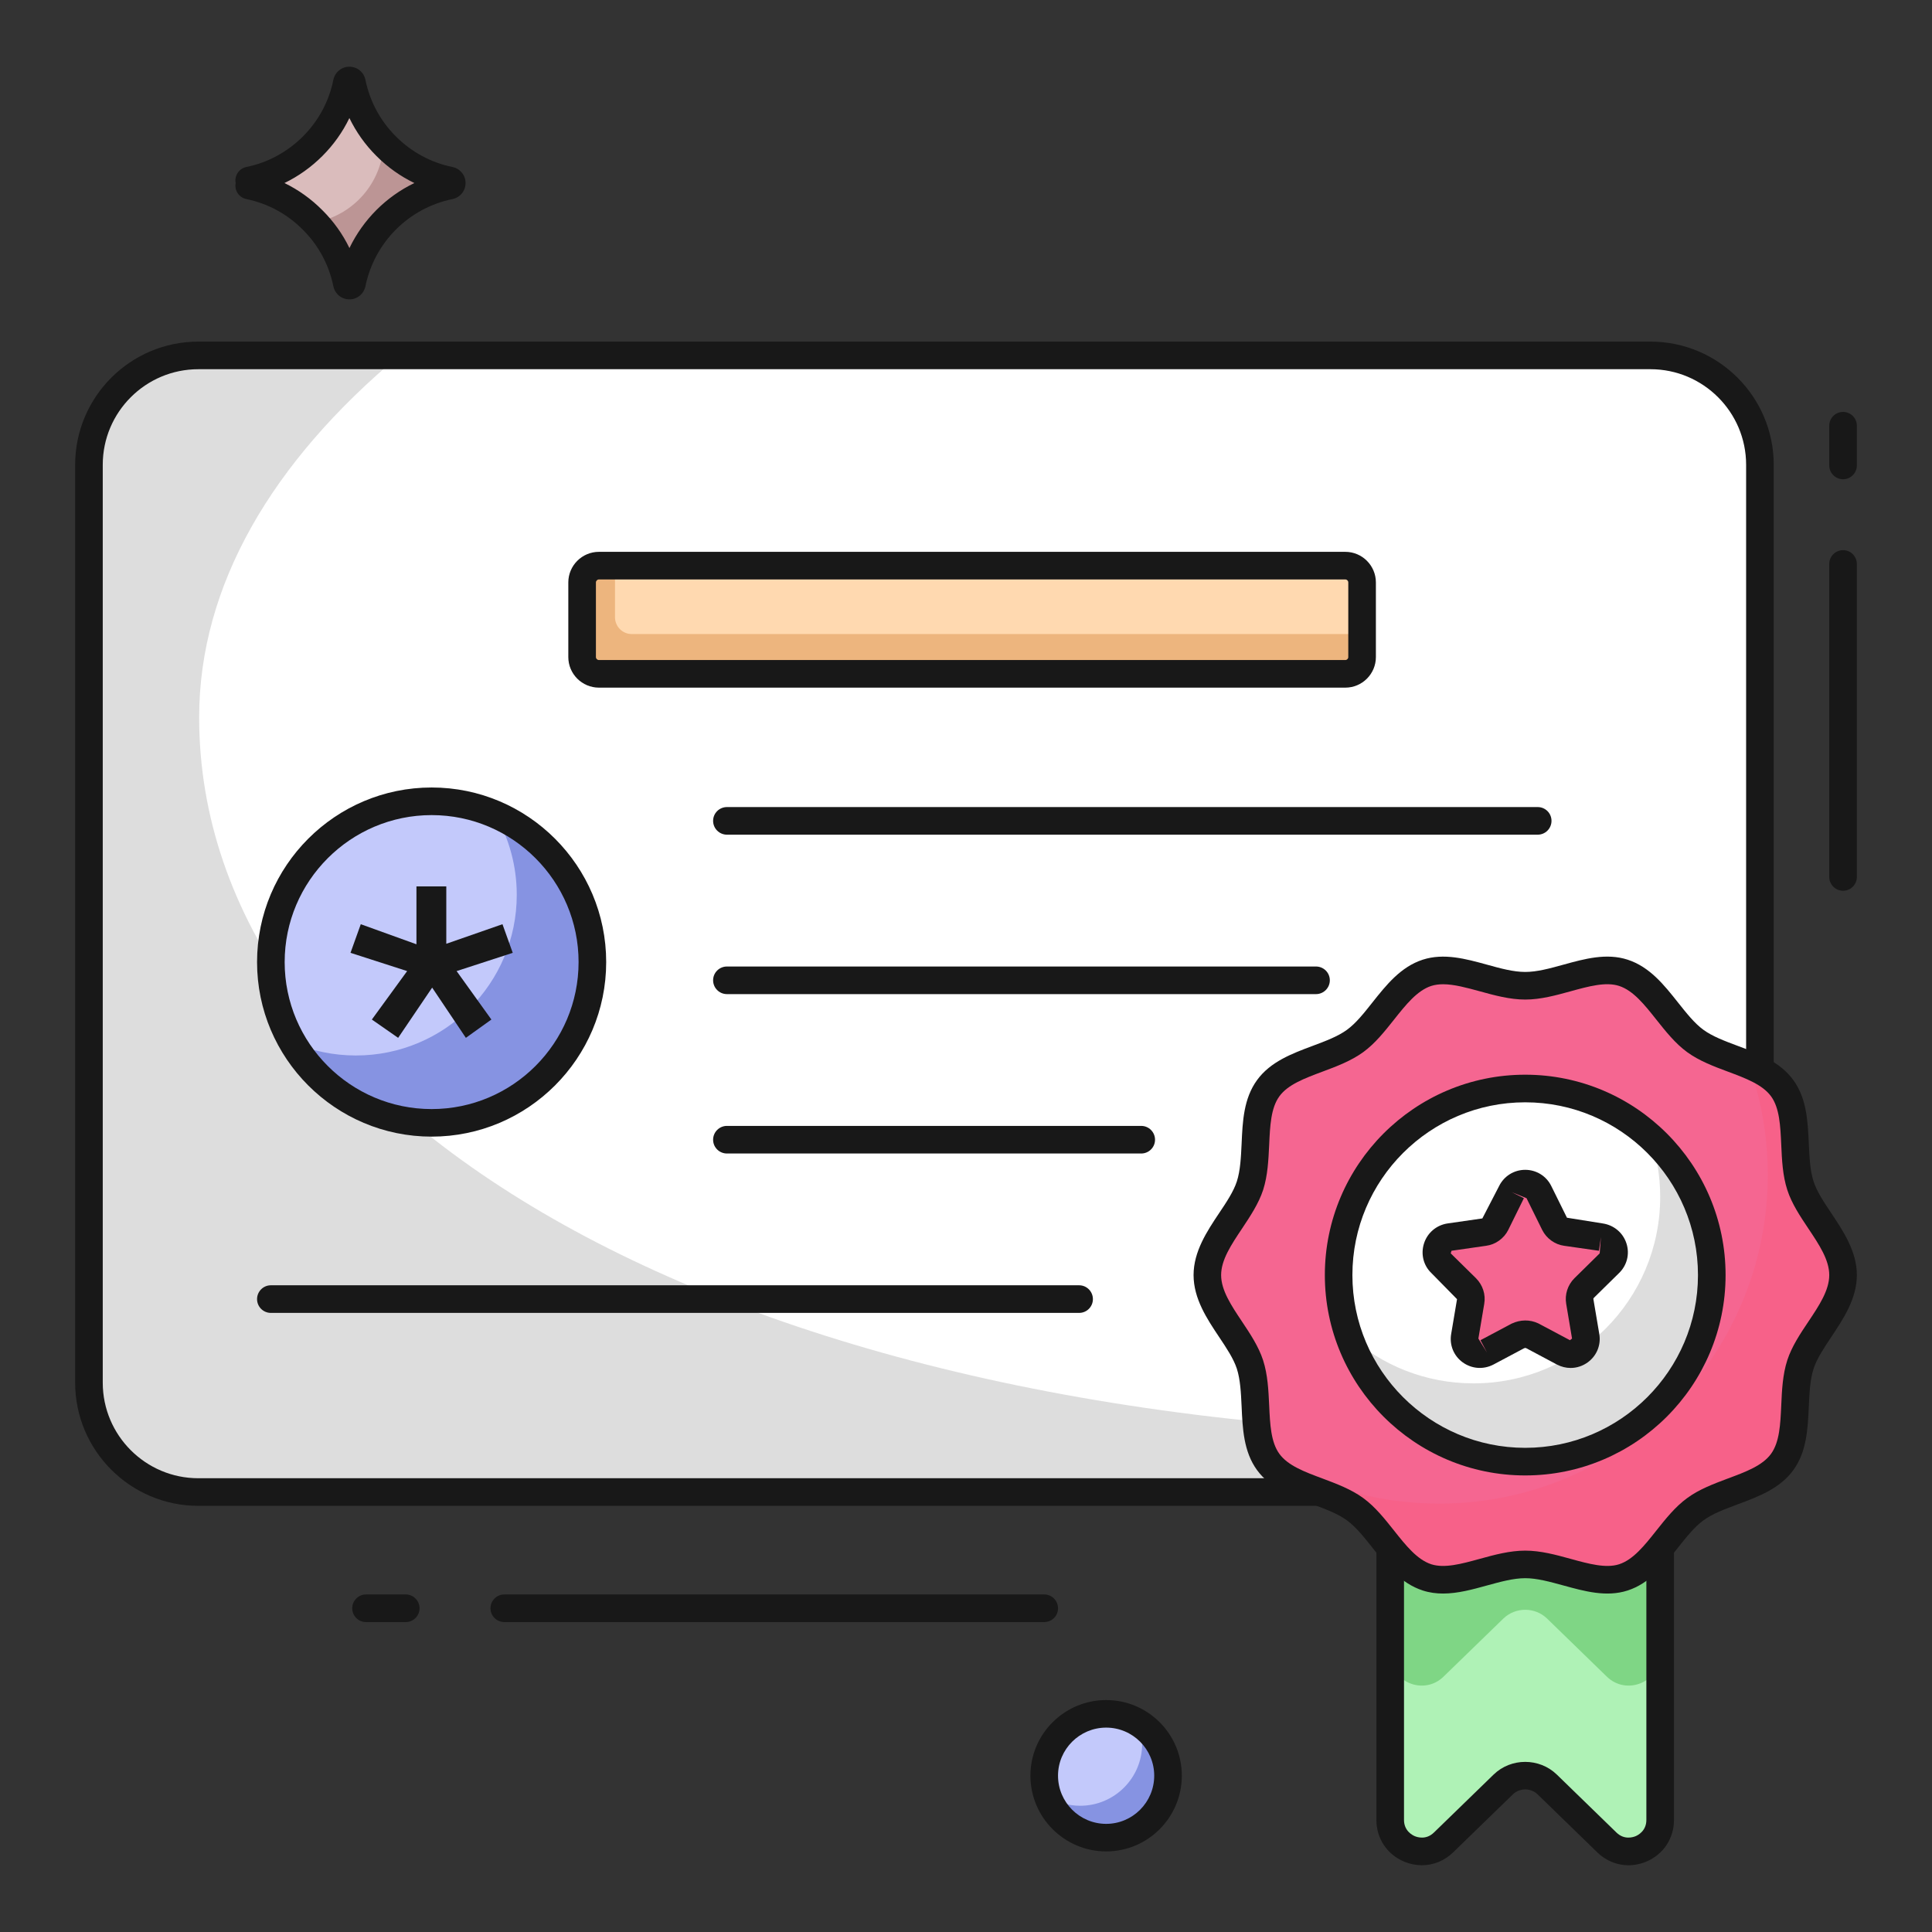 <svg width="38" height="38" viewBox="0 0 38 38" fill="none" xmlns="http://www.w3.org/2000/svg">
<rect x="0" y="0" width="38" height="38" fill="#333333" stroke="none"/>
<path d="M34.615 9.142V27.195C34.615 28.383 33.652 29.347 32.463 29.347H3.901C2.713 29.347 1.749 28.383 1.749 27.195V9.142C1.749 7.954 2.713 6.99 3.901 6.99H32.463C33.652 6.99 34.615 7.954 34.615 9.142Z" fill="white"/>
<path d="M34.423 28.08C34.087 28.826 33.334 29.347 32.462 29.347H3.902C2.713 29.347 1.749 28.383 1.749 27.194V9.143C1.749 7.954 2.713 6.99 3.902 6.99H7.857C5.353 9.08 3.917 11.514 3.917 14.11C3.917 21.905 14.275 28.228 30.243 28.228C31.665 28.228 33.061 28.176 34.423 28.08Z" fill="#DDDDDD"/>
<path d="M26.461 13.254H11.78C11.598 13.254 11.45 13.106 11.45 12.924V11.456C11.45 11.274 11.598 11.126 11.78 11.126H26.461C26.643 11.126 26.791 11.274 26.791 11.456V12.924C26.791 13.106 26.643 13.254 26.461 13.254Z" fill="#FFD9B0"/>
<path d="M26.789 12.471V12.924C26.789 13.108 26.645 13.253 26.46 13.253H11.781C11.597 13.253 11.452 13.108 11.452 12.924V11.458C11.452 11.274 11.597 11.125 11.781 11.125H12.096V12.138C12.096 12.323 12.244 12.471 12.425 12.471H26.789Z" fill="#EDB57E"/>
<path d="M32.463 29.618H3.901C2.565 29.618 1.478 28.531 1.478 27.195V9.142C1.478 7.806 2.565 6.719 3.901 6.719H32.463C33.8 6.719 34.887 7.806 34.887 9.142V27.195C34.887 28.531 33.8 29.618 32.463 29.618ZM3.901 7.262C2.864 7.262 2.021 8.105 2.021 9.142V27.195C2.021 28.232 2.864 29.075 3.901 29.075H32.463C33.5 29.075 34.344 28.232 34.344 27.195V9.142C34.344 8.105 33.5 7.262 32.463 7.262H3.901Z" fill="#181818"/>
<path d="M26.461 13.525H11.78C11.448 13.525 11.178 13.255 11.178 12.924V11.456C11.178 11.124 11.448 10.854 11.78 10.854H26.461C26.792 10.854 27.062 11.124 27.062 11.456V12.924C27.062 13.255 26.792 13.525 26.461 13.525ZM11.78 11.397C11.748 11.397 11.721 11.424 11.721 11.456V12.924C11.721 12.956 11.748 12.982 11.78 12.982H26.461C26.493 12.982 26.519 12.956 26.519 12.924V11.456C26.519 11.424 26.493 11.397 26.461 11.397H11.78Z" fill="#181818"/>
<path d="M20.539 31.904H9.919C9.769 31.904 9.647 31.783 9.647 31.633C9.647 31.483 9.769 31.361 9.919 31.361H20.539C20.689 31.361 20.81 31.483 20.81 31.633C20.81 31.783 20.689 31.904 20.539 31.904Z" fill="#181818"/>
<path d="M7.98 31.904H7.199C7.049 31.904 6.928 31.783 6.928 31.633C6.928 31.483 7.049 31.361 7.199 31.361H7.98C8.13 31.361 8.252 31.483 8.252 31.633C8.252 31.783 8.13 31.904 7.98 31.904Z" fill="#181818"/>
<path d="M4.901 3.55C5.385 3.452 5.815 3.21 6.15 2.876C6.485 2.541 6.724 2.11 6.822 1.627C6.834 1.57 6.911 1.57 6.922 1.627C7.021 2.11 7.26 2.541 7.595 2.876C7.929 3.21 8.36 3.452 8.843 3.55C8.9 3.562 8.9 3.638 8.843 3.65C7.879 3.849 7.121 4.609 6.922 5.573C6.911 5.631 6.834 5.631 6.822 5.573C6.724 5.09 6.485 4.66 6.148 4.325C5.815 3.99 5.385 3.748 4.901 3.65" fill="#DABCBC"/>
<path d="M8.844 3.65C7.878 3.848 7.121 4.609 6.922 5.575C6.909 5.63 6.834 5.63 6.821 5.575C6.727 5.113 6.509 4.7 6.197 4.375C6.945 4.238 7.514 3.601 7.547 2.82C7.56 2.84 7.579 2.859 7.595 2.876C7.93 3.211 8.36 3.451 8.844 3.549C8.9 3.562 8.9 3.64 8.844 3.65Z" fill="#BC9595"/>
<path d="M6.872 5.888C6.718 5.888 6.588 5.781 6.556 5.628C6.47 5.206 6.263 4.822 5.956 4.518C5.65 4.209 5.267 4.002 4.847 3.916C4.702 3.887 4.607 3.746 4.635 3.6C4.607 3.455 4.702 3.313 4.848 3.284C5.266 3.199 5.65 2.991 5.958 2.684C6.264 2.378 6.471 1.994 6.556 1.573C6.588 1.419 6.718 1.312 6.872 1.312C7.027 1.312 7.157 1.419 7.188 1.572C7.274 1.994 7.481 2.378 7.787 2.684C8.094 2.991 8.478 3.199 8.897 3.284C9.051 3.316 9.157 3.446 9.157 3.6C9.157 3.754 9.051 3.884 8.898 3.916C8.037 4.093 7.366 4.766 7.188 5.628C7.157 5.781 7.027 5.888 6.872 5.888ZM5.595 3.6C5.869 3.733 6.121 3.913 6.34 4.134C6.56 4.352 6.74 4.604 6.873 4.879C7.142 4.321 7.592 3.869 8.15 3.6C7.876 3.468 7.623 3.288 7.403 3.067C7.183 2.848 7.005 2.596 6.872 2.322C6.74 2.596 6.561 2.848 6.342 3.067C6.121 3.288 5.869 3.467 5.595 3.6Z" fill="#181818"/>
<path d="M8.489 22.085C10.236 22.085 11.652 20.67 11.652 18.923C11.652 17.177 10.236 15.761 8.489 15.761C6.743 15.761 5.327 17.177 5.327 18.923C5.327 20.67 6.743 22.085 8.489 22.085Z" fill="#C3C9FB"/>
<path d="M11.65 18.923C11.65 20.67 10.236 22.083 8.49 22.083C7.318 22.083 6.297 21.448 5.753 20.503C6.134 20.67 6.558 20.76 7 20.76C8.747 20.76 10.164 19.346 10.164 17.6C10.164 17.025 10.009 16.488 9.745 16.023C10.867 16.507 11.65 17.623 11.65 18.923Z" fill="#8693E2"/>
<path d="M8.49 22.356C6.596 22.356 5.056 20.816 5.056 18.923C5.056 17.03 6.596 15.489 8.49 15.489C10.383 15.489 11.923 17.03 11.923 18.923C11.923 20.816 10.383 22.356 8.49 22.356ZM8.49 16.032C6.896 16.032 5.599 17.329 5.599 18.923C5.599 20.517 6.896 21.814 8.49 21.814C10.084 21.814 11.38 20.517 11.38 18.923C11.38 17.329 10.084 16.032 8.49 16.032Z" fill="#181818"/>
<path d="M8.778 17.434V18.563L9.883 18.178L10.085 18.741L8.981 19.1L9.665 20.053L9.163 20.413L8.5 19.425L7.831 20.413L7.314 20.053L8.008 19.1L6.894 18.741L7.096 18.178L8.191 18.573V17.434H8.778Z" fill="#181818"/>
<path d="M29.999 28.022H25.499C25.349 28.022 25.228 27.901 25.228 27.751C25.228 27.601 25.349 27.48 25.499 27.48H29.999C30.149 27.48 30.27 27.601 30.27 27.751C30.27 27.901 30.149 28.022 29.999 28.022Z" fill="#181818"/>
<path d="M32.654 29.389V35.796C32.654 36.342 31.997 36.619 31.605 36.239L30.431 35.098C30.191 34.865 29.807 34.865 29.567 35.098L28.392 36.239C28.001 36.619 27.344 36.342 27.344 35.796V29.389H32.654Z" fill="#7FD685"/>
<path d="M32.654 32.535V35.795C32.654 36.342 31.997 36.619 31.605 36.238L30.431 35.097C30.191 34.865 29.807 34.865 29.567 35.097L28.392 36.238C28.001 36.619 27.344 36.342 27.344 35.795V32.535C27.344 33.081 28.001 33.358 28.392 32.978L29.567 31.837C29.807 31.604 30.191 31.604 30.431 31.837L31.605 32.978C31.997 33.358 32.654 33.081 32.654 32.535Z" fill="#AFF2B6"/>
<path d="M27.967 36.687C27.849 36.687 27.73 36.663 27.615 36.615C27.28 36.473 27.072 36.159 27.072 35.796V29.389C27.072 29.239 27.194 29.117 27.344 29.117H32.654C32.804 29.117 32.925 29.239 32.925 29.389V35.796C32.925 36.159 32.717 36.473 32.382 36.615C32.047 36.756 31.677 36.687 31.416 36.433L30.242 35.292C30.108 35.163 29.89 35.163 29.756 35.293L28.582 36.433C28.41 36.6 28.192 36.687 27.967 36.687ZM27.615 29.66V35.796C27.615 36.009 27.777 36.094 27.827 36.115C27.877 36.136 28.05 36.193 28.203 36.044L29.378 34.903C29.72 34.571 30.277 34.571 30.62 34.903L31.794 36.044C31.947 36.193 32.121 36.136 32.171 36.115C32.221 36.094 32.382 36.009 32.382 35.796V29.66H27.615Z" fill="#181818"/>
<path d="M36.251 25.079C36.251 25.722 35.601 26.257 35.413 26.837C35.217 27.442 35.42 28.251 35.054 28.753C34.689 29.259 33.85 29.314 33.345 29.684C32.842 30.049 32.532 30.829 31.93 31.024C31.35 31.213 30.641 30.77 29.999 30.77C29.356 30.77 28.647 31.213 28.067 31.024C27.466 30.829 27.155 30.049 26.653 29.684C26.147 29.314 25.309 29.259 24.943 28.753C24.578 28.251 24.781 27.442 24.585 26.837C24.397 26.257 23.747 25.722 23.747 25.079C23.747 24.436 24.397 23.901 24.585 23.321C24.781 22.716 24.578 21.907 24.943 21.404C25.309 20.899 26.147 20.843 26.653 20.474C27.155 20.108 27.466 19.329 28.067 19.134C28.647 18.945 29.356 19.388 29.999 19.388C30.641 19.388 31.35 18.945 31.93 19.134C32.532 19.329 32.842 20.108 33.345 20.474C33.85 20.843 34.689 20.899 35.054 21.404C35.42 21.907 35.217 22.716 35.413 23.321C35.601 23.901 36.251 24.436 36.251 25.079Z" fill="#F56691"/>
<path d="M36.251 25.079C36.251 25.722 35.601 26.258 35.413 26.837C35.217 27.443 35.42 28.252 35.054 28.754C34.689 29.26 33.85 29.315 33.345 29.684C32.842 30.05 32.532 30.829 31.93 31.025C31.35 31.213 30.641 30.77 29.999 30.77C29.356 30.77 28.647 31.213 28.067 31.025C27.466 30.829 27.155 30.05 26.653 29.684C26.147 29.315 25.309 29.26 24.943 28.754C24.899 28.695 24.866 28.632 24.836 28.562C25.837 29.204 27.03 29.574 28.308 29.574C31.875 29.574 34.77 26.678 34.77 23.111C34.77 22.351 34.641 21.623 34.397 20.947C34.659 21.058 34.903 21.191 35.054 21.405C35.42 21.907 35.217 22.716 35.413 23.322C35.601 23.901 36.251 24.437 36.251 25.079Z" fill="#F76189"/>
<path d="M29.999 28.75C32.025 28.75 33.668 27.107 33.668 25.08C33.668 23.053 32.025 21.41 29.999 21.41C27.972 21.41 26.329 23.053 26.329 25.08C26.329 27.107 27.972 28.75 29.999 28.75Z" fill="white"/>
<path d="M33.669 25.079C33.669 27.106 32.026 28.749 29.999 28.749C28.385 28.749 27.015 27.708 26.524 26.264C27.174 26.851 28.034 27.209 28.983 27.209C31.011 27.209 32.654 25.566 32.654 23.539C32.654 23.125 32.584 22.726 32.454 22.354C33.2 23.022 33.669 23.997 33.669 25.079Z" fill="#DDDDDD"/>
<path d="M28.383 31.343C28.249 31.343 28.116 31.326 27.984 31.283C27.549 31.142 27.266 30.785 26.992 30.439C26.826 30.229 26.668 30.031 26.493 29.904C26.315 29.773 26.075 29.684 25.821 29.589C25.411 29.436 24.987 29.277 24.723 28.913C24.461 28.552 24.44 28.101 24.421 27.665C24.408 27.393 24.396 27.135 24.327 26.92C24.262 26.722 24.124 26.515 23.977 26.295C23.742 25.943 23.476 25.544 23.476 25.079C23.476 24.615 23.742 24.215 23.977 23.863C24.124 23.644 24.262 23.437 24.327 23.238C24.396 23.023 24.408 22.766 24.421 22.493C24.44 22.057 24.461 21.607 24.724 21.245C24.987 20.882 25.411 20.723 25.821 20.57C26.075 20.475 26.315 20.385 26.493 20.255C26.668 20.128 26.826 19.929 26.992 19.719C27.266 19.374 27.549 19.017 27.983 18.876C28.4 18.741 28.831 18.859 29.248 18.974C29.515 19.048 29.768 19.117 29.999 19.117C30.23 19.117 30.482 19.048 30.75 18.974C31.166 18.859 31.598 18.74 32.014 18.876C32.448 19.017 32.732 19.374 33.005 19.719C33.172 19.929 33.329 20.128 33.504 20.255C33.682 20.385 33.922 20.475 34.176 20.57C34.587 20.723 35.011 20.882 35.274 21.246C35.536 21.606 35.557 22.057 35.577 22.493C35.59 22.766 35.601 23.023 35.671 23.238C35.735 23.437 35.874 23.644 36.02 23.863C36.255 24.215 36.522 24.615 36.522 25.079C36.522 25.544 36.255 25.943 36.02 26.295C35.874 26.515 35.735 26.722 35.671 26.921C35.601 27.135 35.59 27.393 35.577 27.666C35.557 28.102 35.536 28.552 35.274 28.913C35.011 29.277 34.587 29.436 34.176 29.589C33.922 29.684 33.682 29.773 33.505 29.903C33.329 30.031 33.172 30.229 33.005 30.439C32.732 30.785 32.448 31.142 32.014 31.283C31.598 31.418 31.167 31.299 30.75 31.184C30.482 31.111 30.23 31.041 29.999 31.041C29.768 31.041 29.515 31.111 29.248 31.184C28.963 31.263 28.672 31.343 28.383 31.343ZM28.384 19.359C28.301 19.359 28.224 19.369 28.151 19.392C27.873 19.483 27.651 19.762 27.417 20.057C27.235 20.286 27.048 20.523 26.813 20.694C26.575 20.867 26.288 20.975 26.011 21.078C25.661 21.209 25.33 21.332 25.163 21.564C24.996 21.794 24.98 22.146 24.963 22.518C24.949 22.814 24.935 23.121 24.844 23.405C24.755 23.676 24.589 23.924 24.429 24.165C24.218 24.481 24.018 24.779 24.018 25.079C24.018 25.379 24.218 25.678 24.429 25.994C24.589 26.234 24.755 26.483 24.843 26.753C24.935 27.038 24.949 27.344 24.963 27.64C24.98 28.013 24.996 28.364 25.163 28.594C25.33 28.826 25.661 28.95 26.011 29.08C26.288 29.184 26.575 29.291 26.813 29.465C27.048 29.636 27.235 29.873 27.417 30.102C27.651 30.397 27.873 30.676 28.151 30.767C28.412 30.851 28.748 30.759 29.104 30.661C29.394 30.581 29.695 30.499 29.999 30.499C30.303 30.499 30.603 30.581 30.893 30.661C31.249 30.759 31.586 30.851 31.846 30.767C32.125 30.676 32.346 30.397 32.58 30.102C32.762 29.873 32.95 29.636 33.185 29.465C33.422 29.291 33.709 29.184 33.986 29.08C34.337 28.95 34.667 28.826 34.834 28.595C35.002 28.364 35.018 28.013 35.035 27.641C35.048 27.344 35.062 27.038 35.154 26.753C35.242 26.483 35.408 26.234 35.569 25.994C35.78 25.678 35.979 25.379 35.979 25.079C35.979 24.779 35.78 24.481 35.569 24.165C35.408 23.924 35.242 23.676 35.154 23.405C35.062 23.121 35.048 22.814 35.035 22.518C35.018 22.145 35.002 21.794 34.835 21.564C34.667 21.333 34.337 21.209 33.986 21.078C33.709 20.975 33.422 20.867 33.184 20.694C32.95 20.523 32.762 20.286 32.58 20.057C32.346 19.762 32.125 19.483 31.846 19.392C31.585 19.307 31.249 19.399 30.893 19.497C30.603 19.577 30.303 19.66 29.999 19.66C29.695 19.66 29.394 19.577 29.104 19.497C28.847 19.427 28.6 19.359 28.384 19.359Z" fill="#181818"/>
<path d="M29.999 29.02C27.826 29.02 26.058 27.252 26.058 25.079C26.058 22.906 27.826 21.138 29.999 21.138C32.172 21.138 33.94 22.906 33.94 25.079C33.94 27.252 32.172 29.02 29.999 29.02ZM29.999 21.681C28.125 21.681 26.6 23.205 26.6 25.079C26.6 26.953 28.125 28.477 29.999 28.477C31.872 28.477 33.397 26.953 33.397 25.079C33.397 23.205 31.872 21.681 29.999 21.681Z" fill="#181818"/>
<path d="M30.245 16.417H14.298C14.148 16.417 14.026 16.295 14.026 16.145C14.026 15.995 14.148 15.874 14.298 15.874H30.245C30.395 15.874 30.516 15.995 30.516 16.145C30.516 16.295 30.395 16.417 30.245 16.417Z" fill="#181818"/>
<path d="M25.884 19.553H14.298C14.148 19.553 14.026 19.431 14.026 19.281C14.026 19.131 14.148 19.01 14.298 19.01H25.884C26.034 19.01 26.156 19.131 26.156 19.281C26.156 19.431 26.034 19.553 25.884 19.553Z" fill="#181818"/>
<path d="M22.446 22.688H14.298C14.148 22.688 14.026 22.567 14.026 22.417C14.026 22.267 14.148 22.145 14.298 22.145H22.446C22.596 22.145 22.718 22.267 22.718 22.417C22.718 22.567 22.596 22.688 22.446 22.688Z" fill="#181818"/>
<path d="M21.225 25.823H5.327C5.178 25.823 5.056 25.702 5.056 25.552C5.056 25.402 5.178 25.28 5.327 25.28H21.225C21.375 25.28 21.496 25.402 21.496 25.552C21.496 25.702 21.375 25.823 21.225 25.823Z" fill="#181818"/>
<path d="M31.158 25.334C31.09 25.402 31.056 25.5 31.073 25.599L31.188 26.283C31.231 26.527 30.974 26.715 30.752 26.6L30.14 26.274C30.05 26.232 29.948 26.232 29.858 26.274L29.246 26.6C29.024 26.715 28.767 26.527 28.81 26.283L28.925 25.599C28.942 25.5 28.908 25.402 28.84 25.334L28.344 24.846C28.164 24.675 28.262 24.371 28.511 24.332L29.195 24.234C29.293 24.221 29.379 24.157 29.422 24.072L29.73 23.447C29.841 23.225 30.157 23.225 30.268 23.447L30.576 24.072C30.619 24.157 30.705 24.221 30.803 24.234L31.488 24.332C31.736 24.371 31.834 24.675 31.654 24.846L31.158 25.334Z" fill="#F56691"/>
<path d="M30.892 26.906C30.802 26.906 30.711 26.884 30.627 26.841L30.013 26.514C30.008 26.512 29.99 26.512 29.974 26.52L29.374 26.839C29.176 26.942 28.945 26.924 28.767 26.794C28.591 26.665 28.505 26.451 28.543 26.236L28.658 25.553L28.153 25.039C27.999 24.892 27.942 24.67 28.007 24.461C28.073 24.25 28.25 24.098 28.469 24.064L29.156 23.965L29.486 23.327C29.584 23.13 29.781 23.009 29.999 23.009C30.217 23.009 30.414 23.13 30.511 23.326L30.82 23.951L31.526 24.064C31.748 24.098 31.926 24.251 31.992 24.462C32.057 24.67 31.999 24.892 31.842 25.042L31.35 25.526C31.344 25.532 31.338 25.542 31.34 25.552L31.456 26.238C31.493 26.451 31.407 26.665 31.231 26.794C31.13 26.868 31.012 26.906 30.892 26.906ZM29.73 23.447L29.973 23.567L29.665 24.192C29.581 24.36 29.414 24.479 29.23 24.503L28.549 24.601C28.55 24.602 28.533 24.651 28.534 24.652L29.03 25.14C29.164 25.274 29.225 25.462 29.193 25.645L29.078 26.328L29.246 26.6L29.119 26.36L29.73 26.035C29.905 25.952 30.093 25.952 30.256 26.029L30.879 26.36C30.879 26.359 30.921 26.329 30.92 26.328L30.805 25.644C30.774 25.462 30.834 25.274 30.967 25.141C30.967 25.141 30.968 25.14 30.968 25.14L31.464 24.652L31.488 24.332L31.449 24.601L30.765 24.503C30.584 24.479 30.418 24.36 30.334 24.193L30.025 23.567L29.73 23.447Z" fill="#181818"/>
<path d="M22.974 34.925C22.974 35.599 22.429 36.144 21.757 36.144C21.084 36.144 20.539 35.599 20.539 34.925C20.539 34.254 21.084 33.709 21.757 33.709C22.429 33.709 22.974 34.254 22.974 34.925Z" fill="#C3C9FB"/>
<path d="M22.974 34.925C22.974 35.597 22.428 36.144 21.758 36.144C21.232 36.144 20.78 35.807 20.61 35.339C20.794 35.451 21.013 35.517 21.246 35.517C21.919 35.517 22.465 34.971 22.465 34.298C22.465 34.157 22.442 34.019 22.396 33.893C22.741 34.105 22.974 34.488 22.974 34.925Z" fill="#8693E2"/>
<path d="M21.757 36.415C20.936 36.415 20.267 35.747 20.267 34.925C20.267 34.105 20.936 33.438 21.757 33.438C22.578 33.438 23.245 34.105 23.245 34.925C23.245 35.747 22.578 36.415 21.757 36.415ZM21.757 33.98C21.235 33.98 20.81 34.404 20.81 34.925C20.81 35.448 21.235 35.873 21.757 35.873C22.278 35.873 22.702 35.448 22.702 34.925C22.702 34.404 22.278 33.98 21.757 33.98Z" fill="#181818"/>
<path d="M36.251 17.52C36.101 17.52 35.979 17.398 35.979 17.248V11.093C35.979 10.943 36.101 10.821 36.251 10.821C36.401 10.821 36.522 10.943 36.522 11.093V17.248C36.522 17.398 36.401 17.52 36.251 17.52Z" fill="#181818"/>
<path d="M36.251 9.426C36.101 9.426 35.979 9.304 35.979 9.154V8.373C35.979 8.223 36.101 8.102 36.251 8.102C36.401 8.102 36.522 8.223 36.522 8.373V9.154C36.522 9.304 36.401 9.426 36.251 9.426Z" fill="#181818"/>
</svg>
